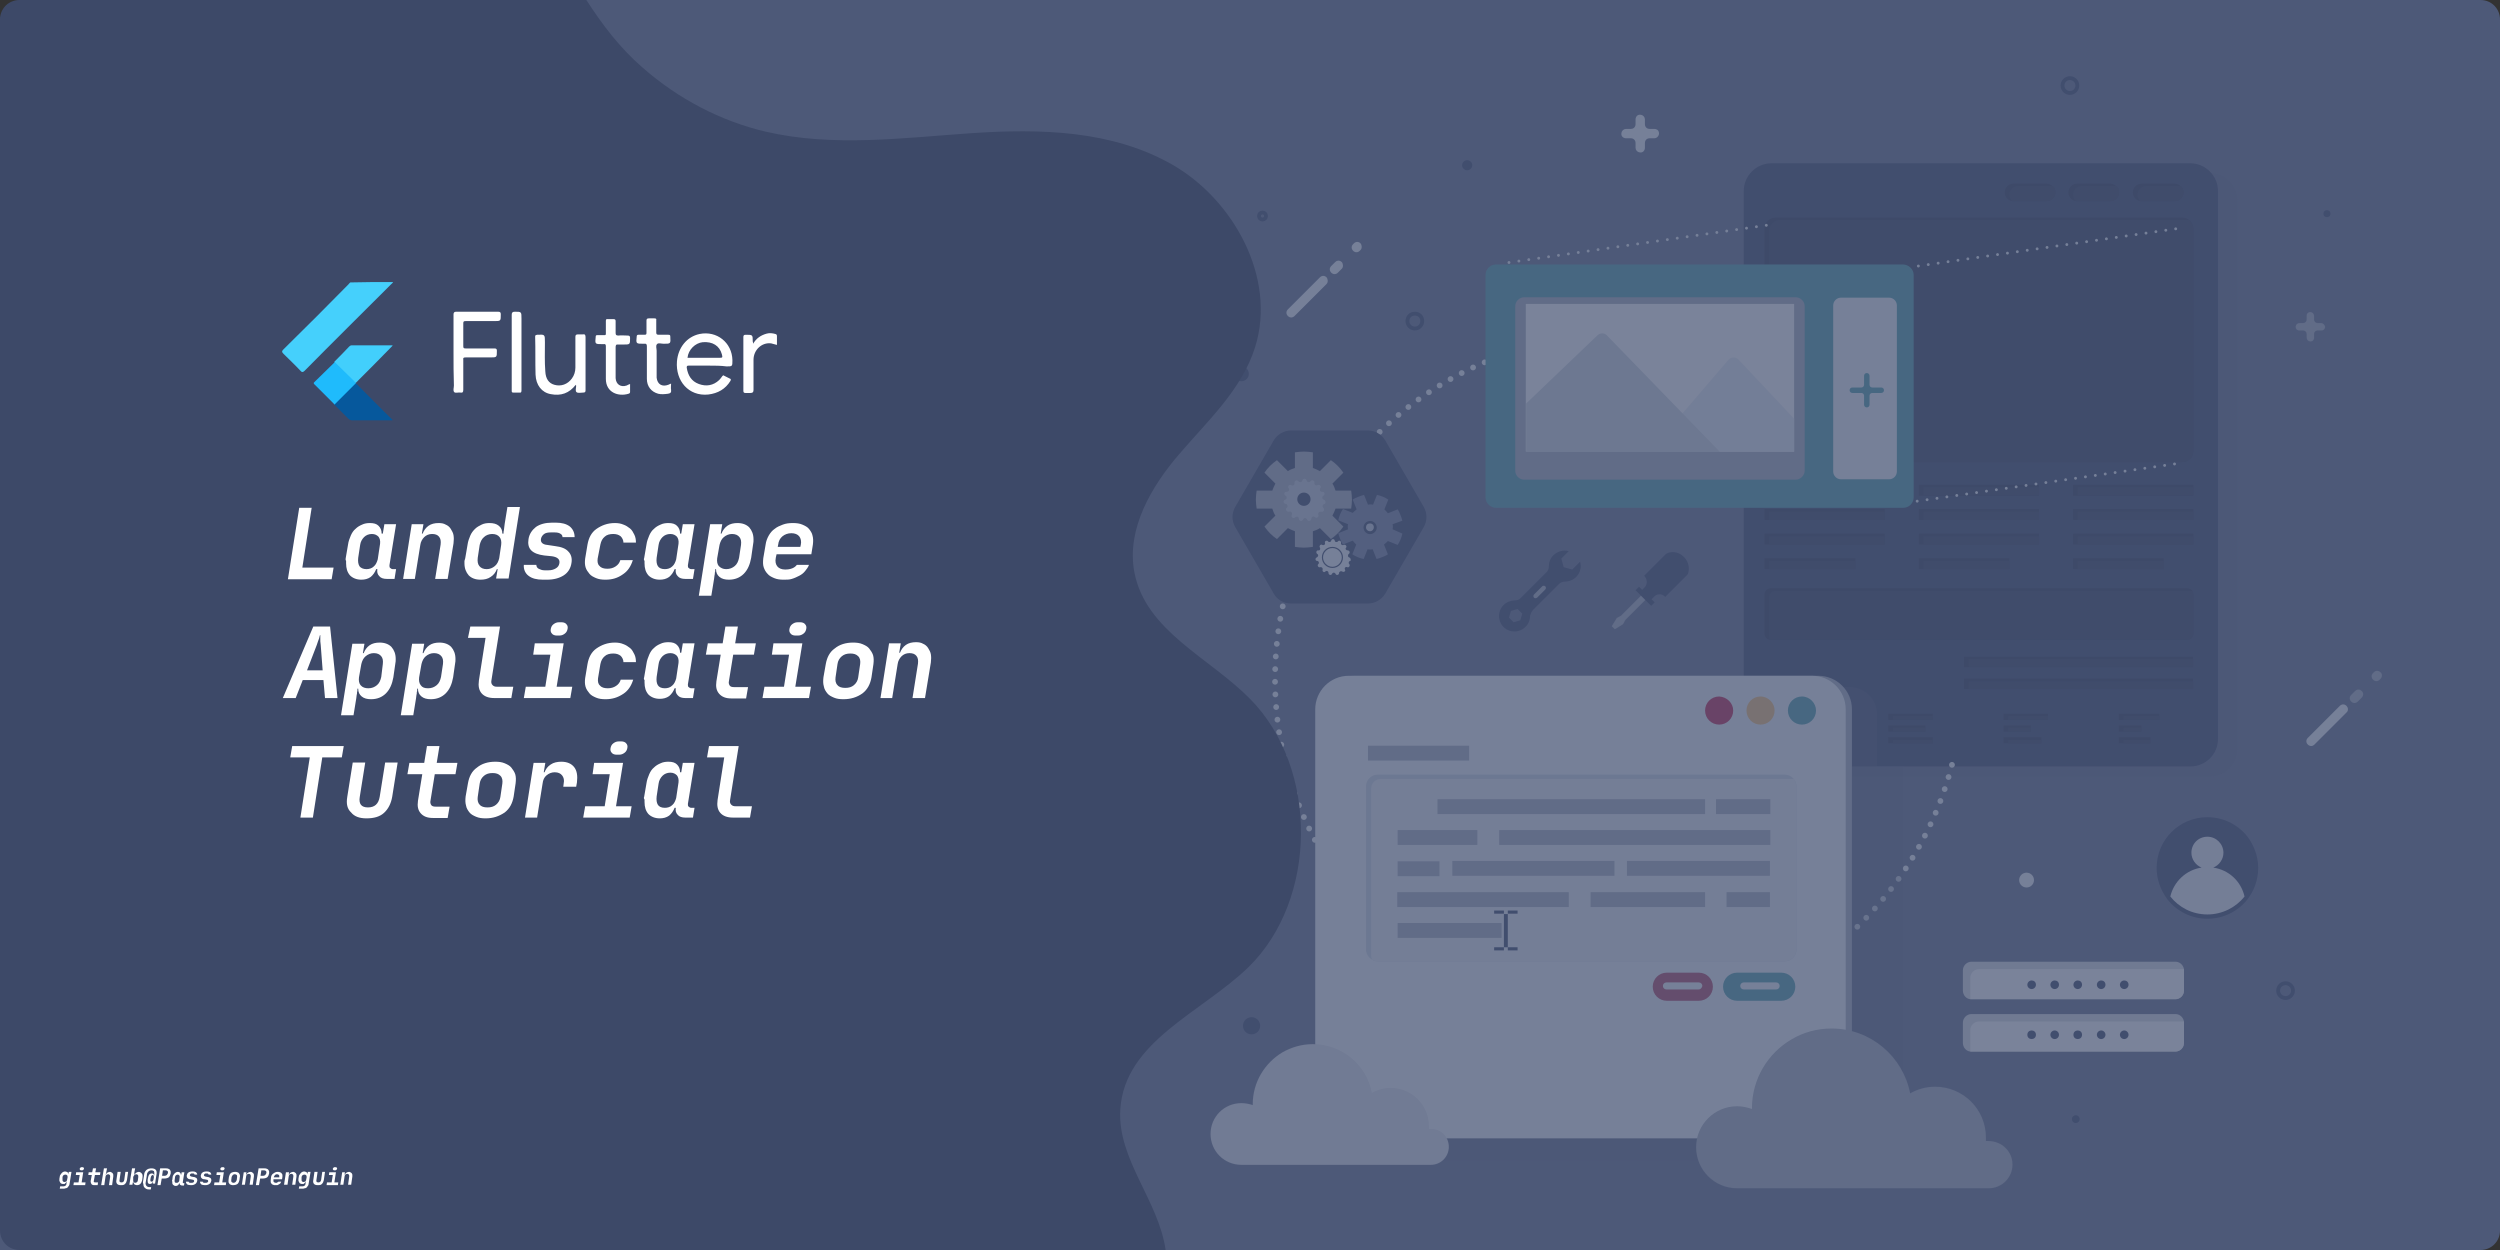 <svg xmlns="http://www.w3.org/2000/svg" id="Layer_1" x="0" y="0" version="1.1" viewBox="0 0 640 320" xml:space="preserve"><rect x="0" y="0" width="640" height="320" fill="#333333" stroke="none"/><defs/><style>.st3{fill:#1d2b51}.st5{fill:#101c3b}.st6{fill:#162345}.st7,.st8{fill:none;stroke:#f0f5f8;stroke-width:.739;stroke-linecap:round;stroke-miterlimit:10;stroke-dasharray:0,2.56}.st8{stroke-width:1.477;stroke-dasharray:0,3.241}.st10{fill:#9aa2b2}.st11{fill:#bdc4d4}.st12{fill:#f0f5f8}.st13{fill:#e6eaf0}.st15{fill:#34909d}.st21{fill:#d7dbe0}.st22{fill:#fff}.st25{fill:none;stroke:#1d2b51;stroke-width:.985;stroke-miterlimit:10}.st26{fill:#3d4968}</style><path fill="#4d5978" d="M640 5v310c0 2.8-2.2 5-5 5H0V5.7C0 2.6 2.9 0 6.4 0H635c2.8 0 5 2.2 5 5z"/><g opacity=".25"><g id="web_homepage_1_"><path fill="#3d4968" d="M572.8 51.4v140.3c0 3.9-3.2 7.1-7.1 7.1H460.2c-3.9 0-7.1-3.2-7.1-7.1V51.4c0-3.9 3.2-7.1 7.1-7.1h105.6c3.9.1 7 3.2 7 7.1z" opacity=".28"/><path d="M567.8 48.9v140.3c0 3.9-3.2 7-7 7H455.1c-3.9 0-7.1-3.2-7.1-7v-10.4h-1.6V48.9c0-3.9 3.2-7.1 7.1-7.1h107.2c3.9 0 7.1 3.2 7.1 7.1z" class="st3"/><path fill="#3d4968" d="M480.5 182.9v13.3h-25.4c-3.9 0-7.1-3.2-7.1-7v-10.4h-1.6v-2.9h27c4 0 7.1 3.1 7.1 7z" opacity=".33"/><path d="M559 49.2c0 1.3-1 2.3-2.3 2.3h-8.8c-.5-.1-.9-.3-1.2-.6-.4-.4-.7-1-.7-1.6 0-1.3 1-2.3 2.3-2.3h8.4c.6 0 1.2.3 1.6.7.4.3.7.9.7 1.5zM542.5 49.2c0 1.3-1 2.3-2.3 2.3h-8.8c-.5-.1-.9-.3-1.2-.6-.4-.4-.7-1-.7-1.6 0-1.3 1-2.3 2.3-2.3h8.4c.6 0 1.2.3 1.6.7.5.3.7.9.7 1.5zM526.2 49.2c0 1.3-1 2.3-2.3 2.3h-8.8c-.5-.1-.9-.3-1.2-.6-.4-.4-.7-1-.7-1.6 0-1.3 1-2.3 2.3-2.3h8.4c.6 0 1.2.3 1.6.7.5.3.7.9.7 1.5zM561.5 58.5v57c0 1.6-1.3 2.8-2.8 2.8H454.5c-.2 0-.5 0-.7-.1-1.2-.3-2.1-1.4-2.1-2.7v-57c0-1.5 1.3-2.8 2.8-2.8h104.2c.7 0 1.4.3 1.9.7.5.6.9 1.3.9 2.1zM451.7 124.1h30.8v2.8h-30.8zM451.7 130.3h30.8v2.8h-30.8zM451.7 136.6h30.8v2.8h-30.8zM451.7 142.9H475v2.8h-23.3zM491.2 124.1H522v2.8h-30.8zM491.2 130.3H522v2.8h-30.8zM491.2 136.6H522v2.8h-30.8zM491.2 142.9h23.2v2.8h-23.2zM530.7 124.1h30.8v2.8h-30.8zM530.7 130.3h30.8v2.8h-30.8zM530.7 136.6h30.8v2.8h-30.8zM530.7 142.9h23.2v2.8h-23.2zM561.5 152.2v10c0 .9-.7 1.6-1.6 1.6H453.2c-.8 0-1.5-.7-1.5-1.6v-10c0-.9.7-1.6 1.6-1.6H560c.5 0 1 .3 1.3.7.1.2.2.5.2.9zM502.8 168.1h58.6v2.7h-58.6zM502.8 173.7h58.6v2.7h-58.6zM453.9 182.7h13.2v1.6h-13.2zM453.9 185.7h11.4v1.6h-11.4zM453.9 188.7H467v1.6h-13.1zM483.4 182.7h11.4v1.6h-11.4zM483.4 185.7h9.5v1.6h-9.5zM483.4 188.7h11.4v1.6h-11.4zM512.9 182.7h11.4v1.6h-11.4zM512.9 185.7h7v1.6h-7zM512.9 188.7h9.7v1.6h-9.7zM542.4 182.7h10.4v1.6h-10.4zM542.4 185.7h5.8v1.6h-5.8zM542.4 188.7h8.1v1.6h-8.1z" class="st5"/><path d="M559 49.2c0 1.3-1 2.3-2.3 2.3h-8.8c-.4-.4-.7-1-.7-1.6 0-1.3 1-2.3 2.3-2.3h8.8c.4.4.7 1 .7 1.6zM542.5 49.2c0 1.3-1 2.3-2.3 2.3h-8.8c-.4-.4-.7-1-.7-1.6 0-1.3 1-2.3 2.3-2.3h8.8c.5.4.7 1 .7 1.6zM526.2 49.2c0 1.3-1 2.3-2.3 2.3h-8.8c-.4-.4-.7-1-.7-1.6 0-1.3 1-2.3 2.3-2.3h8.8c.5.4.7 1 .7 1.6zM561.5 58.5v57c0 1.6-1.3 2.8-2.8 2.8H454.5c-.2 0-.5 0-.7-.1-.6-.5-.9-1.2-.9-2.1v-57c0-1.5 1.3-2.8 2.8-2.8h104.2c.2 0 .5 0 .7.1.5.6.9 1.3.9 2.1zM452.9 124.7h29.6v2.1h-29.6zM452.9 131h29.6v2.1h-29.6zM452.9 137.3h29.6v2.1h-29.6zM452.9 143.6H475v2.1h-22.1zM492.4 124.7H522v2.1h-29.6zM492.4 131H522v2.1h-29.6zM492.4 137.3H522v2.1h-29.6zM492.4 143.6h22.1v2.1h-22.1zM531.9 124.7h29.6v2.1h-29.6zM531.9 131h29.6v2.1h-29.6zM531.9 137.3h29.6v2.1h-29.6zM531.9 143.6H554v2.1h-22.1zM561.5 152.2v10c0 .9-.7 1.6-1.6 1.6H453.2c-.2-.3-.3-.6-.3-.9v-10c0-.9.7-1.6 1.6-1.6h106.8c.1.2.2.5.2.9zM504 168.7h57.5v2H504zM504 174.4h57.5v2H504z" class="st6"/><g><path d="M455.1 183.3h12v1h-12zM455.1 186.3h10.2v1h-10.2zM455.1 189.4H467v1h-11.9z" class="st6"/></g><g><path d="M484.6 183.3h10.2v1h-10.2zM484.6 186.3h8.3v1h-8.3zM484.6 189.4h10.2v1h-10.2z" class="st6"/></g><g><path d="M514.1 183.3h10.2v1h-10.2zM514.1 186.3h5.8v1h-5.8zM514.1 189.4h8.5v1h-8.5z" class="st6"/></g><g><path d="M543.6 183.3h9.2v1h-9.2zM543.6 186.3h4.6v1h-4.6zM543.6 189.4h6.9v1h-6.9z" class="st6"/></g></g><path d="M386.3 67.2l67.1-9.7M491.1 68.1l67.1-9.7M490.8 128.3l67.1-9.7" class="st7"/><path d="M336.6 215c-6.5-12.3-10.2-26.3-10.2-41.2 0-36.5 22.2-67.8 53.8-81.1M499.7 195.8c-4.6 17.8-14.6 33.4-28.1 45" class="st8"/><path d="M350.2 110.2h-19.7c-1.8 0-3.5 1-4.4 2.5l-9.9 17.1c-.9 1.6-.9 3.5 0 5.1l9.9 17.1c.9 1.6 2.6 2.5 4.4 2.5h19.7c1.8 0 3.5-1 4.4-2.5l9.9-17.1c.9-1.6.9-3.5 0-5.1l-9.9-17.1c-.9-1.5-2.6-2.5-4.4-2.5z" class="st3"/><path id="gear_8_" fill="#637194" d="M359 133.3c-.1-.5-.3-1-.5-1.5s-.4-1-.7-1.4l-2.5 1c-.3-.4-.6-.7-.9-1l1-2.5c-.9-.6-1.9-1-2.9-1.2l-1 2.5c-.4-.1-.9-.1-1.3 0l-1-2.5c-.5.1-1 .3-1.5.5s-1 .4-1.4.7l1 2.5c-.4.3-.7.6-1 .9l-2.5-1c-.6.9-1 1.9-1.2 2.9l2.5 1c-.1.4-.1.9 0 1.3l-2.5 1c.1.5.3 1 .5 1.5s.4 1 .7 1.4l2.5-1c.3.4.6.7.9 1l-1 2.5c.9.6 1.9 1 2.9 1.2l1-2.5c.4.1.9.1 1.3 0l1 2.5c.5-.1 1-.3 1.5-.5s1-.4 1.4-.7l-1-2.5c.4-.3.7-.6 1-.9l2.5 1c.6-.9 1-1.9 1.2-2.9l-2.5-1.1c.1-.4.1-.9 0-1.3l2.5-.9zm-7.6 3.3c-.9.4-1.9-.1-2.2-.9-.4-.9.1-1.9.9-2.2.9-.4 1.9.1 2.2.9.4.8 0 1.8-.9 2.2z"/><path id="gear_4_" d="M345.9 130.2c.1-.7.2-1.5.2-2.3 0-.8-.1-1.5-.2-2.3h-4c-.2-.6-.4-1.2-.8-1.8l2.8-2.8c-.9-1.3-2-2.4-3.2-3.2l-2.8 2.8c-.6-.3-1.2-.6-1.8-.8v-4c-.7-.1-1.5-.2-2.3-.2-.8 0-1.5.1-2.3.2v4c-.6.2-1.2.4-1.8.8l-2.8-2.8c-1.3.9-2.4 2-3.2 3.2l2.8 2.8c-.3.6-.6 1.2-.8 1.8h-4c-.1.7-.2 1.5-.2 2.3 0 .8.1 1.5.2 2.3h4c.2.6.4 1.2.8 1.8l-2.8 2.8c.9 1.3 2 2.4 3.2 3.2l2.8-2.8c.6.3 1.2.6 1.8.8v4c.7.1 1.5.2 2.3.2.8 0 1.5-.1 2.3-.2v-4c.6-.2 1.2-.4 1.8-.8l2.8 2.8c1.3-.9 2.4-2 3.2-3.2l-2.8-2.8c.3-.6.6-1.2.8-1.8h4zm-12.1.2c-1.4 0-2.5-1.1-2.5-2.5s1.1-2.5 2.5-2.5 2.5 1.1 2.5 2.5-1.1 2.5-2.5 2.5z" class="st10"/><path id="gear_10_" d="M338.9 127.9c-.5-.1-.5-.8-.1-1 .5-.3.3-1.1-.3-1-.5.1-.8-.5-.5-.9.4-.5-.2-1.1-.7-.8-.4.2-.9-.1-.8-.6.1-.6-.7-.9-1-.4-.3.4-.9.3-1-.2-.1-.6-1-.6-1.1 0-.1.5-.7.6-1 .2-.4-.5-1.1-.1-1 .4.1.5-.4.9-.8.6-.5-.3-1.1.3-.7.8.3.4 0 .9-.5.9-.6-.1-.9.7-.3 1 .4.2.4.9-.1 1-.6.2-.5 1 .1 1.1.5 0 .7.7.3 1-.5.4 0 1.1.6 1 .5-.2.9.3.7.8-.3.6.4 1.1.9.6.4-.3.9-.1.9.4 0 .6.8.8 1.1.2.2-.5.8-.5 1 0 .2.6 1.1.4 1.1-.2 0-.5.6-.8.9-.4.5.4 1.1-.1.9-.6-.2-.4.2-.9.7-.8.6.2 1-.5.6-1-.4-.3-.2-.9.3-1 .3 0 .4-.9-.2-1.1zm-5.1 1.6c-.9 0-1.7-.7-1.7-1.7 0-.9.7-1.7 1.7-1.7.9 0 1.7.7 1.7 1.7s-.8 1.7-1.7 1.7z" class="st11"/><path d="M351.7 135c0 .5-.4 1-1 1-.5 0-1-.4-1-1s.4-1 1-1 1 .4 1 1z" class="st11"/><path id="gear_9_" d="M345.4 142.7c-.4-.1-.4-.7-.1-.9.4-.3.2-.9-.3-.9-.4 0-.7-.4-.4-.7.3-.4-.2-.9-.6-.7-.4.2-.8-.1-.7-.5.1-.5-.5-.8-.8-.4-.2.3-.8.2-.8-.2-.1-.5-.8-.5-.9 0-.1.4-.6.5-.8.2-.3-.4-1-.1-.8.4.1.4-.3.7-.7.5-.4-.3-.9.3-.6.7.2.3 0 .8-.4.7-.5-.1-.7.6-.3.9.4.2.3.7-.1.9-.5.2-.4.9.1.9.4 0 .6.5.3.8-.4.3 0 1 .5.8.4-.1.7.3.6.6-.2.5.4.9.7.5.3-.3.8-.1.8.4s.7.7.9.2c.2-.4.7-.4.9 0 .2.5.9.3.9-.2 0-.4.5-.6.8-.4.4.3 1-.1.7-.5-.2-.4.2-.8.6-.6.5.2.8-.5.5-.8-.3-.3-.1-.8.3-.8.1 0 .2-.7-.3-.9zm-4.3 2.7c-1.5 0-2.7-1.2-2.7-2.7 0-1.5 1.2-2.7 2.7-2.7 1.5 0 2.7 1.2 2.7 2.7 0 1.5-1.2 2.7-2.7 2.7z" class="st12"/><path d="M343.5 142.7c0 1.3-1.1 2.4-2.4 2.4-1.3 0-2.4-1.1-2.4-2.4 0-1.3 1.1-2.4 2.4-2.4 1.3 0 2.4 1.1 2.4 2.4z" class="st12"/><g id="user_man_account_2_"><path d="M578.1 222.2c0 3.1-1.1 5.9-2.8 8.1-2.4 3-6.1 4.9-10.2 4.9s-7.8-1.9-10.2-4.9c-.1-.1-.1-.2-.2-.3-1.6-2.2-2.6-4.9-2.6-7.8 0-7.2 5.8-13 13-13 4.8 0 9 2.6 11.2 6.4 1.1 2 1.8 4.2 1.8 6.6z" class="st3"/><path d="M574.6 229.5c-2.2 2.8-5.7 4.6-9.5 4.6-3.9 0-7.3-1.8-9.5-4.6.9-3.8 4-6.8 8-7.4-1.5-.6-2.6-2.1-2.6-3.8 0-2.3 1.8-4.1 4.1-4.1s4.1 1.9 4.1 4.1c0 1.7-1.1 3.2-2.6 3.8 4 .6 7.1 3.5 8 7.4z" class="st13"/></g><g id="Artwork_4_1_"><path fill="#3d4968" d="M487.2 196.2V291c0 3.4-2.7 6.1-6.1 6.1H357.7c-3.4 0-6.1-2.7-6.1-6.1V184.8c0-3.4 2.7-6.1 6.1-6.1h96.1v10.4c0 3.9 3.2 7 7.1 7h26.3z" opacity=".32"/><path d="M465.5 291.4H346.9c-4.7 0-8.6-3.8-8.6-8.6V181.6c0-4.7 3.8-8.6 8.6-8.6h118.6c4.7 0 8.6 3.8 8.6 8.6v101.3c-.1 4.7-3.9 8.5-8.6 8.5z" class="st10"/><path d="M463.8 291.4H345.3c-4.7 0-8.6-3.8-8.6-8.6V181.6c0-4.7 3.8-8.6 8.6-8.6h118.6c4.7 0 8.6 3.8 8.6 8.6v101.3c-.1 4.7-3.9 8.5-8.7 8.5z" class="st12"/><path d="M464.9 181.9c0 2-1.6 3.6-3.6 3.6s-3.6-1.6-3.6-3.6 1.6-3.6 3.6-3.6 3.6 1.7 3.6 3.6z" class="st15"/><path fill="#f8b85e" d="M454.3 181.9c0 2-1.6 3.6-3.6 3.6s-3.6-1.6-3.6-3.6 1.6-3.6 3.6-3.6 3.6 1.7 3.6 3.6z"/><path fill="#ba0034" d="M443.7 181.9c0 2-1.6 3.6-3.6 3.6s-3.6-1.6-3.6-3.6 1.6-3.6 3.6-3.6c2 .1 3.6 1.7 3.6 3.6z"/></g><path fill="#c9d2de" d="M459.9 201.3v41.8c0 1.6-1.3 3-3 3H352.7c-.5 0-1-.1-1.4-.4-.9-.5-1.6-1.5-1.6-2.6v-41.8c0-1.6 1.3-3 3-3h104.2c.9 0 1.7.4 2.3 1.1.4.5.7 1.2.7 1.9z"/><path d="M459.9 201.3v41.8c0 1.6-1.3 3-3 3H352.7c-.5 0-1-.1-1.4-.4-.2-.3-.3-.7-.3-1.1v-42.7c0-1.4 1.1-2.5 2.5-2.5h105.7c.4.5.7 1.2.7 1.9z" class="st13"/><path d="M350.2 190.9h25.9v3.8h-25.9z" class="st10"/><path d="M444.7 256.2H456c2 0 3.6-1.6 3.6-3.6S458 249 456 249h-11.3c-2 0-3.6 1.6-3.6 3.6s1.6 3.6 3.6 3.6z" class="st15"/><path fill="#a8274b" d="M426.7 256.2h8.2c2 0 3.6-1.6 3.6-3.6s-1.6-3.6-3.6-3.6h-8.2c-2 0-3.6 1.6-3.6 3.6s1.6 3.6 3.6 3.6z"/><path d="M454.7 253.3h-8.3c-.5 0-.9-.4-.9-.9s.4-.9.9-.9h8.3c.5 0 .9.4.9.9s-.4.9-.9.9zM434.9 253.3h-8.3c-.5 0-.9-.4-.9-.9s.4-.9.9-.9h8.3c.5 0 .9.4.9.9-.1.5-.5.9-.9.9z" class="st12"/><path d="M385 234h1v8.5h-1zM386 233.1h2.5v.8H386zM382.5 233.1h2.5v.8h-2.5zM386 242.5h2.5v.8H386zM382.5 242.5h2.5v.8h-2.5z" class="st3"/><path id="text_4_" d="M368.5 220.5h-10.7v3.8h10.7v-3.8zm38.7 11.7h29.3v-3.8h-29.3v3.8zm29.3-27.6H368v3.8h68.5v-3.8zm-78.7 35.5h26.6v-3.8h-26.6v3.8zm20.4-27.6h-20.4v3.8h20.4v-3.8zm-6.4 11.7h41.5v-3.8h-41.5v3.8zm29.8 4.2h-43.9v3.8h43.9v-3.8zm14.9-4.2h36.6v-3.8h-36.6v3.8zm-32.7-7.9h69.4v-3.8h-69.4v3.8zm55.5-11.7v3.8h13.9v-3.8h-13.9zm2.7 27.6h11.1v-3.8H442v3.8z" class="st10"/><g id="cloud_8_"><path d="M515.2 298.1c0 3.4-2.7 6.1-6.1 6.1h-64.4c-5.8 0-10.5-4.7-10.5-10.5s4.7-10.5 10.5-10.5c1.4 0 2.6.3 3.8.7v-.2c0-7.5 4.1-14.1 10.1-17.6 3-1.8 6.5-2.8 10.3-2.8 10 0 18.3 7.2 20.1 16.6 1.9-1.1 4.1-1.7 6.4-1.7 7.2 0 13 5.8 13 13v.9h.6c3.5 0 6.2 2.7 6.2 6z" class="st10"/></g><g id="cloud_9_"><path fill="#dbdee6" d="M370.9 293.6c0 2.5-2 4.6-4.6 4.6h-48.5c-4.4 0-7.9-3.5-7.9-7.9s3.5-7.9 7.9-7.9c1 0 2 .2 2.9.5v-.2c0-5.7 3.1-10.6 7.6-13.3 2.3-1.3 4.9-2.1 7.8-2.1 7.5 0 13.8 5.4 15.1 12.5 1.4-.8 3.1-1.3 4.8-1.3 5.4 0 9.8 4.4 9.8 9.8v.7h.5c2.6 0 4.6 2 4.6 4.6z"/></g><g id="login_1_"><path d="M559.1 248.4v5.2c0 1.2-1 2.2-2.2 2.2h-52.5c-1.1-.1-1.9-1.1-1.9-2.2v-5.2c0-1.2 1-2.2 2.2-2.2h52.2c1.1 0 2 .8 2.2 1.9v.3z" class="st21"/><path d="M559.1 248.4v5.2c0 1.2-1 2.2-2.2 2.2h-52.5v-5.5c0-1.2 1-2.2 2.2-2.2h52.5v.3z" class="st22"/><path d="M559.1 261.8v5.2c0 1.2-1 2.2-2.2 2.2h-52.5c-1.1-.1-1.9-1.1-1.9-2.2v-5.2c0-1.2 1-2.2 2.2-2.2h52.2c1.1 0 2 .8 2.2 1.9v.3z" class="st21"/><path d="M559.1 261.8v5.2c0 1.2-1 2.2-2.2 2.2h-52.5v-5.5c0-1.2 1-2.2 2.2-2.2h52.5v.3z" class="st22"/><g><path d="M521.2 252.1c0 .6-.5 1.1-1.1 1.1s-1.1-.5-1.1-1.1c0-.6.5-1.1 1.1-1.1s1.1.4 1.1 1.1zM527.1 252.1c0 .6-.5 1.1-1.1 1.1-.6 0-1.1-.5-1.1-1.1 0-.6.5-1.1 1.1-1.1.6 0 1.1.4 1.1 1.1zM533 252.1c0 .6-.5 1.1-1.1 1.1-.6 0-1.1-.5-1.1-1.1 0-.6.5-1.1 1.1-1.1.6 0 1.1.4 1.1 1.1zM539 252.1c0 .6-.5 1.1-1.1 1.1-.6 0-1.1-.5-1.1-1.1 0-.6.5-1.1 1.1-1.1.6 0 1.1.4 1.1 1.1zM544.9 252.1c0 .6-.5 1.1-1.1 1.1-.6 0-1.1-.5-1.1-1.1 0-.6.5-1.1 1.1-1.1.6 0 1.1.4 1.1 1.1z" class="st3"/></g><g><circle cx="520.1" cy="264.9" r="1.1" class="st3"/><path d="M527.1 264.9c0 .6-.5 1.1-1.1 1.1-.6 0-1.1-.5-1.1-1.1 0-.6.5-1.1 1.1-1.1.6 0 1.1.5 1.1 1.1z" class="st3"/><circle cx="531.9" cy="264.9" r="1.1" class="st3"/><path d="M539 264.9c0 .6-.5 1.1-1.1 1.1-.6 0-1.1-.5-1.1-1.1 0-.6.5-1.1 1.1-1.1.6 0 1.1.5 1.1 1.1zM544.9 264.9c0 .6-.5 1.1-1.1 1.1-.6 0-1.1-.5-1.1-1.1 0-.6.5-1.1 1.1-1.1.6 0 1.1.5 1.1 1.1z" class="st3"/></g></g><g><path d="M489.9 70.4v56.9c0 1.5-1.2 2.7-2.7 2.7H383c-1.5 0-2.7-1.2-2.7-2.7V70.4c0-1.5 1.2-2.7 2.7-2.7h104.1c1.5 0 2.8 1.2 2.8 2.7z" class="st15"/><g id="image_photo_1_"><path d="M459.7 122.8h-69.5c-1.2 0-2.3-1-2.3-2.3V78.4c0-1.2 1-2.3 2.3-2.3h69.5c1.2 0 2.3 1 2.3 2.3v42.1c0 1.2-1.1 2.3-2.3 2.3z" class="st10"/><path d="M390.6 77.8h68.7v37.8h-68.7z" class="st22"/><path fill="#e5ebf2" d="M459.3 107.2v8.5h-30.5l-2.7-4.5 16.4-19.1c.6-.7 1.8-.8 2.5-.1l14.3 15.2z"/><path fill="#cad2db" d="M440.3 115.7h-49.6v-12.4L409 85.8c.7-.6 1.7-.6 2.3 0l29 29.9z"/></g><path d="M485.6 78.2v42.5c0 1.1-.9 2-2 2h-12.3c-1.1 0-2-.9-2-2V78.2c0-1.1.9-2 2-2h12.3c1.1 0 2 .9 2 2z" class="st12"/><path d="M478.6 98.5v-2.3c0-.4-.3-.7-.7-.7-.4 0-.7.3-.7.7v2.3c0 .4-.3.7-.7.7h-2.3c-.4 0-.7.3-.7.7 0 .4.3.7.7.7h2.3c.4 0 .7.3.7.7v2.3c0 .4.3.7.7.7.4 0 .7-.3.7-.7v-2.3c0-.4.3-.7.7-.7h2.3c.4 0 .7-.3.7-.7 0-.4-.3-.7-.7-.7h-2.3c-.4 0-.7-.3-.7-.7z" class="st15"/></g><g id="setting_3_"><path d="M392.5 156.1l6.6-6.6c.4-.4.9-.6 1.5-.6 1 0 2.1-.4 2.9-1.2 1.1-1.1 1.4-2.6 1-3.9l-2 2-2.2-.6-.6-2.2 1.9-1.9c-1.3-.4-2.8 0-3.9 1-.8.8-1.2 1.8-1.2 2.9 0 .6-.2 1.1-.6 1.5l-6.6 6.6c-.4.4-.9.6-1.5.6-1 0-2.1.4-2.9 1.2-1.6 1.6-1.5 4.3.2 5.8 1.5 1.3 3.8 1.3 5.3-.1.9-.8 1.3-1.9 1.3-3 .2-.6.4-1.1.8-1.5zm-5 3.2l-1.2-1.2.5-1.7 1.7-.5 1.2 1.2-.5 1.7-1.7.5z" class="st3"/><path d="M392.7 153c-.2-.2-.2-.6 0-.8l2.1-2.1c.2-.2.6-.2.8 0 .2.2.2.6 0 .8l-2.1 2.1c-.3.2-.6.2-.8 0z" class="st10"/></g><g><path d="M416.1 158.7l5.4-5.4-1.1-1.1-5.4 5.4-1.1.6-1.3 2.1.8.8 2.1-1.3z" class="st10"/><path d="M426.3 152.8l5.6-5.6c.2-.2.3-.4.3-.6.2-.7.4-2.5-1.1-4-1.6-1.6-3.3-1.3-4-1.1l-.6.3-5.6 5.6c.9.9.9 2.3 0 3.1l-.5.5-.8-.8-.9.9 4 4 .9-.9-.8-.8.5-.5c.8-1 2.2-1 3-.1z" class="st3"/></g><g id="_x30__14_"><path d="M600.7 182.4l-8.2 8.2c-.5.5-1.2.5-1.7 0s-.5-1.2 0-1.7l8.2-8.2c.5-.5 1.2-.5 1.7 0s.5 1.3 0 1.7z" class="st12"/><path d="M604.6 178.6l-1 1c-.5.5-1.2.5-1.7 0s-.5-1.2 0-1.7l1-1c.5-.5 1.2-.5 1.7 0 .5.4.5 1.2 0 1.7zM609.4 173.8l-.2.2c-.5.5-1.2.5-1.7 0s-.5-1.2 0-1.7l.2-.2c.5-.5 1.2-.5 1.7 0 .5.4.5 1.2 0 1.7z" class="st10"/></g><g id="_x30__15_"><path d="M339.6 72.7l-8.2 8.2c-.5.5-1.2.5-1.7 0s-.5-1.2 0-1.7l8.2-8.2c.5-.5 1.2-.5 1.7 0 .4.5.4 1.3 0 1.7zM343.5 68.8l-1 1c-.5.5-1.2.5-1.7 0s-.5-1.2 0-1.7l1-1c.5-.5 1.2-.5 1.7 0 .4.5.4 1.3 0 1.7zM348.3 64l-.2.2c-.5.5-1.2.5-1.7 0s-.5-1.2 0-1.7l.2-.2c.5-.5 1.2-.5 1.7 0 .4.5.4 1.3 0 1.7z" class="st12"/></g><g id="_x30__16_"><path d="M594.2 82.7h-.9c-.5 0-.9-.4-.9-.9v-.9c0-.5-.3-.9-.8-1-.6-.1-1.1.3-1.1.9v1c0 .5-.4.9-.9.9h-.9c-.5 0-.9.3-1 .8-.1.6.3 1.1.9 1.1h1c.5 0 .9.4.9.9v.9c0 .5.3.9.8 1 .6.1 1.1-.3 1.1-.9v-1c0-.5.4-.9.9-.9h1c.6 0 1-.5.9-1.1-.2-.5-.6-.8-1-.8z" class="st10"/></g><g id="_x30__17_"><path d="M423.5 33h-1.2c-.7 0-1.2-.5-1.2-1.2v-1.2c0-.6-.4-1.1-1-1.2-.8-.2-1.4.4-1.4 1.2v1.2c0 .7-.5 1.2-1.2 1.2h-1.2c-.6 0-1.1.4-1.2 1-.2.8.4 1.4 1.2 1.4h1.2c.7 0 1.2.5 1.2 1.2v1.2c0 .6.4 1.1 1 1.2.8.2 1.4-.4 1.4-1.2v-1.2c0-.7.5-1.2 1.2-1.2h1.2c.7 0 1.3-.7 1.2-1.4-.1-.7-.6-1-1.2-1z" class="st12"/></g><g id="_x30__18_"><path d="M320.2 236H319c-.7 0-1.2-.5-1.2-1.2v-1.2c0-.6-.4-1.1-1-1.2-.8-.2-1.4.4-1.4 1.2v1.2c0 .7-.5 1.2-1.2 1.2H313c-.6 0-1.1.4-1.2 1-.2.8.4 1.4 1.2 1.4h1.2c.7 0 1.2.5 1.2 1.2v1.2c0 .6.4 1.1 1 1.2.8.2 1.4-.4 1.4-1.2v-1.2c0-.7.5-1.2 1.2-1.2h1.2c.7 0 1.3-.7 1.2-1.4-.1-.6-.6-1-1.2-1z" class="st12"/></g><circle cx="585.1" cy="253.6" r="1.9" class="st25"/><circle cx="518.8" cy="225.3" r="1.9" class="st12"/><path d="M532.4 286.5c0 .6-.5 1-1 1-.6 0-1-.5-1-1 0-.6.5-1 1-1 .6 0 1 .5 1 1zM376.9 42.3c0 .7-.6 1.3-1.3 1.3-.7 0-1.3-.6-1.3-1.3 0-.7.6-1.3 1.3-1.3.7 0 1.3.6 1.3 1.3z" class="st3"/><path d="M364.1 82.2c0 1-.8 1.9-1.9 1.9-1 0-1.9-.8-1.9-1.9s.8-1.9 1.9-1.9c1.1 0 1.9.8 1.9 1.9zM324.1 55.3c0 .5-.4.9-.9.9s-.9-.4-.9-.9.4-.9.9-.9.9.4.9.9z" class="st25"/><circle cx="317.8" cy="95.7" r="1.9" class="st3"/><circle cx="320.4" cy="262.6" r="2.2" class="st3"/><circle cx="313.1" cy="209.5" r="1.9" class="st25"/><circle cx="529.9" cy="21.9" r="1.9" class="st25"/><circle cx="595.7" cy="54.7" r=".9" class="st3"/></g><path d="M319.6 247.6c-12.1 11.7-31.7 19-32.8 36.4-.8 12.8 9.8 23.3 11.6 36H5c-2.8 0-5-2.2-5-5V5c0-2.8 2.2-5 5-5h145.1c4.1 6.3 8.5 12.2 14.4 17.3 9.1 8 20 13.7 31.5 16.4 17.2 4 35.1 1.6 52.6.4 17.6-1.2 36.1-.8 51.6 8.1s26.7 28.9 21.1 46.7c-3.4 10.8-12 18.7-19.2 27.1-7.3 8.4-13.8 19.4-11.7 30.5 2.9 15.1 19.2 21.8 29.7 32.5 17.5 17.8 17.2 51.3-.5 68.6z" class="st26"/><g id="_x34_tuEDY.tif"><path fill="#45d0fc" d="M100.6 72.2c-.1.3-.3.4-.5.6-7.4 7.4-14.8 14.7-22.1 22.1-.4.4-.7.5-1.1 0-1.4-1.5-2.9-2.9-4.3-4.3-.5-.5-.5-.7 0-1.2 5.6-5.5 11.1-11 16.6-16.6.2-.2.3-.4.5-.5 3.6-.1 7.2-.1 10.9-.1z"/><path d="M181.6 93.6h-5.3c-.4 0-.5.1-.5.5.3 2 1.2 3.5 3.1 4.2 1.9.7 3.7.4 5.2-1 .3-.3.6-.7.8-1 .2-.2.3-.3.5-.1.5.2.9.5 1.4.7.4.1.3.3.2.6-1.3 2.1-3.2 3.2-5.7 3.5-5 .5-8.4-3.5-8-8.5.3-3.5 2.5-6.3 5.8-7 4.4-.9 8.3 2.2 8.4 6.7 0 1.6 0 1.6-1.5 1.6-1.5-.2-3-.2-4.4-.2zM116.1 90.2v-9.7c0-.5.2-.7.7-.7h10.7c.6 0 .7.2.7.7 0 1.7 0 1.7-1.7 1.7h-7.3c-.5 0-.6.1-.6.6v5.8c0 .5.1.6.6.6h7.4c.5 0 .6.2.6.6 0 1.7 0 1.7-1.7 1.7h-6.3c-.5 0-.7.1-.6.6v7.7c0 .6-.2.8-.7.7-.6-.1-1.3.2-1.6-.1-.4-.4-.1-1.1-.1-1.7-.1-2.8-.1-5.6-.1-8.5zM147.4 98.5c-1.7 2.2-3.8 2.9-6.4 2.4-2.3-.4-3.8-2.3-3.9-5-.1-3.2 0-6.4-.1-9.7 0-.4.1-.4.5-.5 2-.1 2-.1 2 1.9 0 2.5-.1 5 .1 7.5.1 1.9.9 3 2.3 3.4 1.7.5 3.4-.1 4.5-1.6.6-.8.9-1.8.9-2.8v-7.8c0-.5.1-.7.7-.7h1.2c.5-.1.7.1.7.7v13.6c0 .4-.1.6-.6.6-.6 0-1.3.2-1.7-.1-.4-.3-.1-1.1-.1-1.7-.1 0-.1-.1-.1-.2z" class="st22"/><path fill="#42cffc" d="M85.6 92.6c1.3-1.3 2.6-2.6 3.8-3.9.2-.2.4-.3.7-.3h10.2c.1 0 .2 0 .2.1-3.1 3.2-6.2 6.3-9.4 9.5-.2.1-.4-.1-.5-.2L85.8 93c-.1-.1-.2-.2-.2-.4z"/><path fill="#06589c" d="M91.1 98.1c3.1 3.1 6.2 6.3 9.4 9.4-.1.2-.3.1-.5.1h-9.8c-.4 0-.7-.1-1-.4l-3.6-3.6c-.1-.3.2-.5.3-.7l4.5-4.5c.3-.2.4-.4.7-.3z"/><path d="M161.3 98.3v2c0 .3-.1.4-.4.5-2.6.8-5.8-.3-5.8-3.8v-8.3c0-.5-.1-.7-.6-.6h-.3c-1.9 0-1.9 0-1.7-1.9 0-.3.1-.4.4-.4h1.3c1 0 .9.1.9-.9v-2.7c0-.4.1-.6.5-.5h1.5c.4 0 .5.2.5.5v3c0 .5.1.7.7.7.8-.1 1.5 0 2.3 0 .5 0 .7.1.7.6 0 1.7 0 1.7-1.7 1.7h-1.3c-.6-.1-.7.2-.7.7v7.9c.1 1.6 1.3 2.4 2.8 1.9.4-.2.6-.3.9-.4zM171.8 98.2c0 .6-.1 1.1 0 1.6.1.7-.2.9-.8 1-.8.1-1.7.2-2.5 0-1.8-.5-2.9-1.9-2.9-3.8v-8.3c0-.5-.1-.8-.7-.7h-.2c-1.9 0-1.9 0-1.7-1.9 0-.3.2-.4.4-.4h1.6c.4 0 .5-.1.5-.5v-3.1c0-.4.1-.6.6-.6h1.4c.4 0 .6.1.5.5v3.1c0 .4.1.6.6.6h2.5c.4 0 .5.1.5.5.1 1.8.1 1.8-1.7 1.8-.6 0-1.4-.3-1.7.1-.4.4-.1 1.1-.1 1.7v6.9c.2 1.7 1.4 2.4 3 1.8.2-.1.4-.2.7-.3z" class="st22"/><path fill="#1fbbfc" d="M91.1 98.1l-5.3 5.3c-.1.1-.1.2-.1.2l-5.2-5.2c-.2-.2-.3-.4 0-.6 1.7-1.7 3.5-3.4 5.2-5.1 1.6 1.6 3.3 3.2 4.9 4.8.1.1.3.3.5.6 0-.1 0-.1 0 0z"/><path d="M192.8 88c.8-1.4 2-2.2 3.5-2.6.7-.2 1.5-.1 2.2.1.3.1.4.2.4.6v2.2c-.5-.1-1-.3-1.5-.4-2.4-.3-4.5 1.7-4.5 4.2v7.7c0 .6-.2.8-.8.8h-1.3c-.4 0-.5-.2-.5-.6V86.3c0-.4.1-.6.6-.6 1.8 0 1.8 0 1.8 1.7.1.3.1.4.1.6zM133.5 90.2v9.7c0 .5-.1.7-.6.6h-1.5c-.3 0-.4-.1-.4-.4v-.3-19.2c0-.6.2-.8.8-.8 1.7 0 1.7 0 1.7 1.8v8.6z" class="st22"/><path d="M176 91.6c.2-2.1 2-3.8 3.9-4 2.5-.2 4.3.9 4.9 3.1.2.8.2.9-.6.9H176z" class="st26"/></g><path d="M79.8 129.9l-2.4 15.4h8l-.5 3H73.7l2.9-18.3h3.2zM88.5 142.9l.6-3.5c.1-.8.4-1.6.7-2.3s.7-1.3 1.2-1.7c.5-.5 1-.8 1.7-1.1.6-.3 1.3-.4 2-.4 1 0 1.7.2 2.2.7.5.5.8 1.1.8 2h.3l.4-2.4h3l-1.7 10.5c0 .3 0 .6.2.7.2.2.4.3.7.3h.8l-.4 2.5h-2c-.8 0-1.5-.2-1.9-.7-.5-.5-.6-1.1-.5-1.8h-.3c-.3.8-.8 1.5-1.4 2-.7.5-1.5.7-2.4.7-1.2 0-2.2-.4-2.9-1.1-.7-.8-1-1.8-1-3.1v-.6c-.2-.3-.1-.5-.1-.7zm5.3 2.8c.7 0 1.4-.2 1.9-.7.5-.4.8-1.1 1-1.8l.6-4c.1-.8-.1-1.4-.4-1.8-.4-.4-.9-.7-1.7-.7-.8 0-1.5.3-2 .8s-.9 1.2-1 2l-.5 3.3c-.1.9 0 1.6.3 2.1s1 .8 1.8.8zM103.2 148.2l2.2-14h3l-.4 2.4h.2c.3-.8.8-1.5 1.5-2s1.6-.7 2.6-.7c.7 0 1.3.1 1.8.4.5.2 1 .6 1.3 1.1.3.5.6 1 .7 1.6.1.6.1 1.3 0 2.1l-1.5 9.1h-3.2l1.4-8.8c.1-.9 0-1.5-.4-2s-1-.7-1.8-.7-1.5.3-2 .8-.9 1.2-1 2l-1.4 8.7h-3zM119.1 142.9l.6-3.5c.1-.8.4-1.6.7-2.3.3-.7.7-1.2 1.2-1.7s1.1-.8 1.7-1.1c.6-.3 1.3-.4 2-.4 1 0 1.8.2 2.4.7.6.5.9 1.1.9 2h.3c0-.3 0-.6.1-.9 0-.3.1-.5.1-.8 0-.3.1-.5.1-.8l.7-4.3h3.2l-2.9 18.3H127l.4-2.4h-.2c-.3.8-.8 1.5-1.6 2-.7.5-1.6.7-2.6.7-1.3 0-2.3-.4-3-1.1-.7-.8-1.1-1.8-1.1-3.1v-.6c.1-.2.1-.5.2-.7zm5.5 2.8c.8 0 1.5-.3 2.1-.8.6-.5.9-1.2 1.1-2l.5-3.4c.1-.8 0-1.5-.4-2s-1-.8-1.9-.8c-.8 0-1.6.3-2.1.8-.6.5-.9 1.2-1.1 2l-.5 3.3c-.1.9 0 1.6.4 2.1s1 .8 1.9.8zM134.1 144.6h3.2c0 .4.2.8.6 1 .4.2.9.4 1.5.4h1c.8 0 1.4-.2 1.9-.5s.8-.7.9-1.3c.2-1-.5-1.6-1.9-1.8l-2-.2c-1.5-.2-2.6-.6-3.3-1.3-.7-.7-.9-1.7-.7-2.9.2-1.3.9-2.3 1.9-3.1 1-.7 2.4-1.1 4.1-1.1h1c1.5 0 2.7.3 3.6 1 .8.7 1.2 1.6 1.2 2.7H144c0-.4-.2-.7-.6-.9-.3-.2-.8-.3-1.4-.3h-1c-.7 0-1.3.1-1.7.4-.4.3-.7.7-.8 1.2-.2.9.4 1.5 1.6 1.6l2 .3c1.6.2 2.7.6 3.4 1.4.7.7 1 1.7.8 2.9-.2 1.4-.9 2.5-2 3.2-1.1.7-2.5 1.1-4.3 1.1h-1c-1.6 0-2.8-.3-3.7-1-.8-.6-1.3-1.6-1.2-2.8zM155 148.4c-.9 0-1.7-.1-2.4-.4-.7-.3-1.3-.6-1.7-1.1s-.8-1-1-1.7-.2-1.4-.1-2.2l.6-3.6c.3-1.7 1-3.1 2.3-4s2.8-1.5 4.7-1.5c.8 0 1.5.1 2.2.4.6.2 1.2.6 1.7 1s.8 1 1.1 1.6c.3.6.4 1.3.4 2h-3.2c0-.6-.3-1.2-.7-1.6-.5-.4-1.1-.6-1.9-.6-.9 0-1.7.2-2.2.7-.6.5-.9 1.1-1.1 2l-.7 3.6c-.1.8 0 1.5.5 1.9.4.5 1.1.7 2 .7.8 0 1.5-.2 2.1-.6.6-.4 1-.9 1.2-1.6h3.2c-.5 1.6-1.3 2.8-2.5 3.6-1.4 1-2.8 1.4-4.5 1.4zM164.9 142.9l.6-3.5c.1-.8.4-1.6.7-2.3s.7-1.3 1.2-1.7c.5-.5 1-.8 1.7-1.1.6-.3 1.3-.4 2-.4 1 0 1.7.2 2.2.7.5.5.8 1.1.8 2h.3l.4-2.4h3l-1.7 10.5c0 .3 0 .6.2.7.2.2.4.3.7.3h.8l-.4 2.5h-2c-.8 0-1.5-.2-1.9-.7-.5-.5-.6-1.1-.5-1.8h-.3c-.3.8-.8 1.5-1.4 2-.7.5-1.5.7-2.4.7-1.2 0-2.2-.4-2.9-1.1-.7-.8-1-1.8-1-3.1v-.6c-.2-.3-.2-.5-.1-.7zm5.3 2.8c.7 0 1.4-.2 1.9-.7.5-.4.8-1.1 1-1.8l.6-4c.1-.8-.1-1.4-.4-1.8-.4-.4-.9-.7-1.7-.7-.8 0-1.5.3-2 .8s-.9 1.2-1 2l-.5 3.3c-.1.9 0 1.6.3 2.1s.9.8 1.8.8zM178.9 152.5l2.9-18.3h3.1l-.4 2.4h.2c.3-.8.8-1.5 1.5-2s1.6-.7 2.6-.7c1.3 0 2.3.4 3 1.1.7.8 1.1 1.8 1.1 3.1 0 .4 0 .8-.1 1.2l-.5 3.5c-.3 1.7-.9 3.1-1.9 4.1-1 1-2.3 1.5-3.8 1.5-1 0-1.8-.2-2.4-.7-.6-.5-.9-1.1-.9-2h-.2v.3c0 .2 0 .4-.1.6 0 .2 0 .5-.1.8 0 .3-.1.5-.1.8l-.7 4.3h-3.2zm7-6.8c.9 0 1.6-.3 2.2-.8.6-.5.9-1.2 1.1-2.1l.5-3.3c.1-.9 0-1.5-.4-2s-1-.8-1.9-.8c-.8 0-1.5.3-2.1.8-.6.5-.9 1.2-1.1 2l-.6 3.4c-.1.8 0 1.5.4 2 .5.5 1.1.8 1.9.8zM200.6 148.4c-.9 0-1.7-.1-2.4-.4-.7-.3-1.3-.6-1.7-1.1-.5-.5-.8-1.1-1-1.7s-.2-1.4-.1-2.3l.6-3.5c.1-.8.4-1.6.8-2.3.4-.7.9-1.3 1.5-1.7.6-.5 1.3-.8 2.1-1.1.8-.3 1.6-.4 2.6-.4.9 0 1.7.1 2.4.4.7.3 1.3.6 1.7 1.1.4.5.8 1.1.9 1.7.2.7.2 1.4.1 2.3l-.4 2.5h-8.9l-.2.9c-.2 1 0 1.7.4 2.2.4.5 1.1.8 2 .8.7 0 1.3-.1 1.8-.3.5-.2.9-.5 1.2-.9h3.1c-.2.6-.6 1.1-1 1.6s-.9.9-1.5 1.2c-.6.3-1.2.6-1.9.8-.6.2-1.3.2-2.1.2zm4.3-8.5l.1-.4c.2-.9 0-1.7-.4-2.2-.4-.5-1.1-.8-2-.8-.9 0-1.7.3-2.3.8-.6.5-1 1.2-1.1 2.2l-.1.5h5.8zM72.4 178.7l7.8-18.3h4.3l1.9 18.3h-3.2l-.4-4.6h-5.3l-1.8 4.6h-3.3zm6.2-7.1h4l-.5-6.5c0-.3-.1-.6-.1-.9v-.8-.8h-.1c-.1.2-.1.5-.2.8-.1.2-.2.5-.3.8l-.3.9-2.5 6.5zM87.3 183.1l2.9-18.3h3.1l-.4 2.4h.2c.3-.8.8-1.5 1.5-2s1.6-.7 2.6-.7c1.3 0 2.3.4 3 1.1.7.8 1.1 1.8 1.1 3.1 0 .4 0 .8-.1 1.2l-.5 3.5c-.3 1.7-.9 3.1-1.9 4.1-1 1-2.3 1.5-3.8 1.5-1 0-1.8-.2-2.4-.7-.6-.5-.9-1.1-.9-2h-.2v.3c0 .2 0 .4-.1.6 0 .2 0 .5-.1.8 0 .3-.1.5-.1.8l-.7 4.3h-3.2zm7-6.9c.9 0 1.6-.3 2.2-.8.6-.5.9-1.2 1.1-2.1l.4-3.3c.1-.9 0-1.5-.4-2s-1-.8-1.9-.8c-.8 0-1.5.3-2.1.8-.6.5-.9 1.2-1.1 2l-.6 3.4c-.1.8 0 1.5.4 2 .5.6 1.2.8 2 .8zM102.6 183.1l2.9-18.3h3.1l-.4 2.4h.2c.3-.8.8-1.5 1.5-2s1.6-.7 2.6-.7c1.3 0 2.3.4 3 1.1.7.8 1.1 1.8 1.1 3.1 0 .4 0 .8-.1 1.2l-.5 3.5c-.3 1.7-.9 3.1-1.9 4.1-1 1-2.3 1.5-3.8 1.5-1 0-1.8-.2-2.4-.7-.6-.5-.9-1.1-.9-2h-.2v.3c0 .2 0 .4-.1.6 0 .2 0 .5-.1.8 0 .3-.1.5-.1.8l-.7 4.3h-3.2zm7-6.9c.9 0 1.6-.3 2.2-.8.6-.5.9-1.2 1.1-2.1l.5-3.3c.1-.9 0-1.5-.4-2s-1-.8-1.9-.8c-.8 0-1.5.3-2.1.8-.6.5-.9 1.2-1.1 2l-.6 3.4c-.1.8 0 1.5.4 2 .4.6 1 .8 1.9.8zM120.4 160.4h7.6l-2.2 13.8c-.1.5 0 .9.3 1.2s.6.4 1.1.4h4.2l-.5 2.9h-4.4c-1.4 0-2.5-.4-3.2-1.2-.7-.8-.9-1.9-.7-3.3l1.7-10.9h-4.5l.6-2.9zM134.1 178.7l.5-2.9h5l1.3-8.2h-4.4l.4-2.9h7.4l-1.8 11.1h4l-.5 2.9h-11.9zM141 161c.1-.5.3-.9.7-1.2.4-.3.8-.5 1.4-.5h.7c.5 0 1 .2 1.2.5.3.3.4.7.3 1.2-.1.5-.3.9-.7 1.2-.4.3-.8.5-1.4.5h-.7c-.5 0-1-.2-1.2-.5-.3-.3-.4-.7-.3-1.2zM155 179c-.9 0-1.7-.1-2.4-.4-.7-.3-1.3-.6-1.7-1.1s-.8-1-1-1.7-.2-1.4-.1-2.2l.6-3.6c.3-1.7 1-3.1 2.3-4s2.8-1.5 4.7-1.5c.8 0 1.5.1 2.2.4.6.2 1.2.6 1.7 1s.8 1 1.1 1.6c.3.6.4 1.3.4 2h-3.2c0-.6-.3-1.2-.7-1.6-.5-.4-1.1-.6-1.9-.6-.9 0-1.7.2-2.2.7-.6.5-.9 1.1-1.1 2l-.6 3.6c-.1.8 0 1.5.5 1.9.4.5 1.1.7 2 .7.8 0 1.5-.2 2.1-.6.6-.4 1-.9 1.2-1.6h3.2c-.5 1.6-1.3 2.8-2.5 3.6-1.5 1-2.9 1.4-4.6 1.4zM164.9 173.4l.6-3.5c.1-.8.4-1.6.7-2.3s.7-1.3 1.2-1.7c.5-.5 1-.8 1.7-1.1.6-.3 1.3-.4 2-.4 1 0 1.7.2 2.2.7.5.5.8 1.1.8 2h.3l.4-2.4h3l-1.7 10.5c0 .3 0 .6.2.7.2.2.4.3.7.3h.8l-.4 2.5h-2c-.8 0-1.5-.2-1.9-.7-.5-.5-.6-1.1-.5-1.8h-.3c-.3.8-.8 1.5-1.4 2-.7.5-1.5.7-2.4.7-1.2 0-2.2-.4-2.9-1.1-.7-.8-1-1.8-1-3.1v-.6c-.2-.2-.2-.4-.1-.7zm5.3 2.8c.7 0 1.4-.2 1.9-.7.5-.4.8-1.1 1-1.8l.6-4c.1-.8-.1-1.4-.4-1.8-.4-.4-.9-.7-1.7-.7-.8 0-1.5.3-2 .8s-.9 1.2-1 2l-.5 3.3c-.1.9 0 1.6.3 2.1s.9.8 1.8.8zM181.2 164.7h3.8l.7-4.3h3.2l-.7 4.3h5.3l-.5 2.9h-5.3l-1.1 6.8c-.1.4 0 .8.2 1.1.2.3.6.4 1.1.4h3.6l-.5 2.9h-3.8c-1.4 0-2.4-.4-3.1-1.2-.7-.8-.9-1.8-.7-3.2l1.1-6.8h-3.8l.5-2.9zM195.2 178.7l.5-2.9h5l1.3-8.2h-4.4l.4-2.9h7.4l-1.8 11.1h4l-.5 2.9h-11.9zm6.9-17.7c.1-.5.3-.9.7-1.2.4-.3.8-.5 1.4-.5h.7c.5 0 1 .2 1.2.5.3.3.4.7.3 1.2-.1.5-.3.9-.7 1.2-.4.3-.8.5-1.4.5h-.7c-.5 0-1-.2-1.2-.5-.3-.3-.4-.7-.3-1.2zM215.9 179c-.9 0-1.7-.1-2.4-.4-.7-.3-1.3-.6-1.7-1.1-.4-.5-.8-1.1-.9-1.8-.2-.7-.2-1.4-.1-2.3l.6-3.4c.3-1.7 1-3.1 2.3-4 1.2-1 2.8-1.5 4.7-1.5.9 0 1.7.1 2.4.4.7.3 1.3.6 1.7 1.1.4.5.8 1.1 1 1.7.2.7.2 1.4.1 2.3l-.5 3.4c-.3 1.7-1 3.1-2.3 4.1-1.4 1-3 1.5-4.9 1.5zm-2-5.6c-.1.8 0 1.5.5 2 .4.5 1.1.7 2 .7.9 0 1.6-.2 2.2-.7.6-.5 1-1.2 1.1-2l.5-3.4c.1-.8 0-1.5-.5-2s-1.1-.7-2-.7-1.6.2-2.2.7c-.6.5-1 1.2-1.1 2l-.5 3.4zM225.4 178.7l2.2-14h3l-.4 2.4h.2c.3-.8.8-1.5 1.5-2s1.6-.7 2.6-.7c.7 0 1.3.1 1.8.4.5.2 1 .6 1.3 1.1.3.5.6 1 .7 1.6.1.6.1 1.3 0 2.1l-1.5 9.1h-3.2l1.4-8.8c.1-.9 0-1.5-.4-2s-1-.7-1.8-.7-1.5.3-2 .8-.9 1.2-1 2l-1.4 8.7h-3zM74.8 191H88l-.5 2.9h-5l-2.4 15.4h-3.2l2.4-15.4h-5l.5-2.9zM88.9 204l1.4-8.8h3.2l-1.4 8.8c-.3 1.8.4 2.7 2.1 2.7 1.7 0 2.7-.9 3-2.7l1.4-8.8h3.2l-1.4 8.8c-.3 1.7-1 3.1-2.1 4.1-1.1 1-2.6 1.4-4.5 1.4-1.8 0-3.1-.5-3.9-1.5-1-.9-1.3-2.2-1-4zM104.8 195.3h3.8l.7-4.3h3.2l-.7 4.3h5.3l-.5 2.9h-5.3l-1.1 6.8c-.1.4 0 .8.2 1.1.2.3.6.4 1.1.4h3.6l-.5 2.9h-3.8c-1.4 0-2.4-.4-3.1-1.2-.7-.8-.9-1.8-.7-3.2l1.1-6.8h-3.8l.5-2.9zM124.3 209.5c-.9 0-1.7-.1-2.4-.4-.7-.3-1.3-.6-1.7-1.1-.4-.5-.8-1.1-.9-1.8-.2-.7-.2-1.4-.1-2.3l.6-3.4c.3-1.7 1-3.1 2.3-4 1.2-1 2.8-1.5 4.7-1.5.9 0 1.7.1 2.4.4.7.3 1.3.6 1.7 1.1.4.5.8 1.1 1 1.7.2.7.2 1.4.1 2.3l-.5 3.4c-.3 1.7-1 3.1-2.3 4.1-1.5 1-3 1.5-4.9 1.5zm-2-5.5c-.1.8 0 1.5.5 2 .4.5 1.1.7 2 .7.9 0 1.6-.2 2.2-.7.6-.5 1-1.2 1.1-2l.5-3.4c.1-.8 0-1.5-.5-2s-1.1-.7-2-.7-1.6.2-2.2.7c-.6.5-1 1.2-1.1 2l-.5 3.4zM134.4 209.3l2.2-14h3l-.4 2.4h.2c.3-.8.8-1.5 1.6-2 .7-.5 1.7-.7 2.7-.7 1.5 0 2.6.5 3.3 1.4.7.9.9 2.2.7 3.9l-.2 1.1h-3.3l.1-.8c.2-.9 0-1.6-.4-2.1s-1-.8-1.9-.8c-.8 0-1.5.3-2.1.8-.6.5-.9 1.2-1 2.1l-1.4 8.7h-3.1zM149.3 209.3l.5-2.9h5l1.3-8.2h-4.4l.4-2.9h7.4l-1.8 11.1h4l-.5 2.9h-11.9zm7-17.8c.1-.5.3-.9.7-1.2.4-.3.8-.5 1.4-.5h.7c.5 0 1 .2 1.2.5.3.3.4.7.3 1.2-.1.5-.3.9-.7 1.2-.4.3-.8.5-1.4.5h-.7c-.5 0-1-.2-1.2-.5-.3-.3-.4-.7-.3-1.2zM164.9 204l.6-3.5c.1-.8.4-1.6.7-2.3s.7-1.3 1.2-1.7c.5-.5 1-.8 1.7-1.1.6-.3 1.3-.4 2-.4 1 0 1.7.2 2.2.7.5.5.8 1.1.8 2h.3l.4-2.4h3l-1.7 10.5c0 .3 0 .6.2.7.2.2.4.3.7.3h.8l-.4 2.5h-2c-.8 0-1.5-.2-1.9-.7-.5-.5-.6-1.1-.5-1.8h-.3c-.3.8-.8 1.5-1.4 2-.7.5-1.5.7-2.4.7-1.2 0-2.2-.4-2.9-1.1-.7-.8-1-1.8-1-3.1v-.6c-.2-.3-.2-.5-.1-.7zm5.3 2.8c.7 0 1.4-.2 1.9-.7.5-.4.8-1.1 1-1.8l.6-4c.1-.8-.1-1.4-.4-1.8-.4-.4-.9-.7-1.7-.7-.8 0-1.5.3-2 .8s-.9 1.2-1 2l-.5 3.3c-.1.9 0 1.6.3 2.1s.9.8 1.8.8zM181.5 191h7.6l-2.2 13.8c-.1.5 0 .9.3 1.2s.6.4 1.1.4h4.2l-.5 2.9h-4.4c-1.4 0-2.5-.4-3.2-1.2-.7-.8-.9-1.9-.7-3.3l1.7-10.9H181l.5-2.9z" class="st22"/><g><path d="M16.2 303.1c-.2 0-.3 0-.5-.1s-.2-.1-.3-.3l-.2-.4v-.5l.1-.6c0-.2.1-.4.2-.5s.2-.3.3-.4c.1-.1.2-.2.4-.3.2-.1.3-.1.5-.1s.4.1.6.2c.1.1.2.3.2.5l.1-.6h.7l-.5 3.1c0 .2-.1.4-.2.5-.1.1-.2.3-.3.4-.1.1-.3.2-.5.2-.2.1-.4.1-.6.1h-.9l.1-.6h.9c.2 0 .4-.1.5-.2.1-.1.2-.2.2-.4l.1-.7c-.1.2-.2.4-.4.5 0 .2-.2.2-.5.2zm-.2-1.2c0 .2 0 .4.1.5.1.1.2.2.4.2s.4-.1.5-.2c.1-.1.2-.3.2-.5l.1-.5c0-.2 0-.4-.1-.5-.1-.1-.2-.2-.5-.2-.2 0-.4.1-.5.2-.1.1-.2.3-.2.5v.5zM18.8 303.4l.1-.7h1.2l.3-1.9h-1l.1-.7h1.8l-.4 2.6h1l-.1.7h-3zm1.6-4.2c0-.1.1-.2.2-.3.1-.1.2-.1.3-.1h.2c.1 0 .2 0 .3.1.1.1.1.2.1.3 0 .1-.1.2-.2.3-.1.1-.2.1-.3.1h-.2c-.1 0-.2 0-.3-.1-.1-.1-.1-.2-.1-.3zM22.7 300.1h.9l.2-1h.8l-.2 1h1.3l-.1.7h-1.3l-.3 1.6c0 .1 0 .2.1.2.1.1.1.1.2.1h.8l-.1.7h-.9c-.3 0-.6-.1-.7-.3s-.2-.4-.2-.7l.3-1.6h-.9l.1-.7zM26.6 299.1h.8l-.2 1c0 .1 0 .2-.1.4 0 .1 0 .1-.1.2h.1c.1-.2.2-.4.4-.5.2-.1.4-.2.6-.2.2 0 .3 0 .4.1s.2.1.3.2.1.2.2.4v.5l-.3 2.2h-.8l.3-2.1c0-.2 0-.4-.1-.5-.1-.1-.2-.2-.4-.2s-.3.1-.5.2c-.1.1-.2.3-.2.5l-.3 2.1h-.8l.7-4.3zM29.8 302.1l.3-2.1h.8l-.3 2.1c-.1.4.1.6.5.6s.6-.2.7-.6l.3-2.1h.7l-.3 2.1c-.1.4-.2.7-.5 1s-.6.3-1.1.3c-.4 0-.7-.1-.9-.3-.2-.2-.3-.6-.2-1zM33.1 303.4l.7-4.3h.8l-.2 1V300.7h.1c.1-.2.2-.4.4-.5s.4-.2.6-.2c.3 0 .5.1.7.3.2.2.3.4.3.7v.3l-.1.8c-.1.4-.2.7-.5 1-.2.2-.5.3-.9.3-.2 0-.4-.1-.6-.2-.1-.1-.2-.3-.2-.5H34l-.1.6h-.8zm1-1.3c0 .2 0 .4.1.5s.2.2.4.2.4-.1.5-.2c.1-.1.2-.3.2-.5l.1-.8c0-.2 0-.4-.1-.5-.1-.1-.2-.2-.4-.2s-.4.1-.5.2c-.1.1-.2.3-.3.5v.8zM36.6 302.6l.3-1.9c0-.3.1-.5.2-.7.1-.2.3-.4.4-.5.2-.1.4-.3.6-.3.2-.1.5-.1.7-.1.4 0 .8.1 1 .3.2.2.3.4.3.8v.2l-.4 2.6h-.6l.1-.6c-.1.2-.2.4-.3.5-.1.1-.3.2-.5.2-.4 0-.6-.2-.6-.7v-.2-.2l.1-.5c.1-.7.4-1.1 1-1.1.3 0 .5.2.6.6v-.2-.4c0-.3 0-.4-.1-.6-.1-.1-.4-.2-.6-.2-.3 0-.6.1-.8.3s-.4.5-.4.9l-.3 1.9c-.1.4 0 .6.2.9.2.2.4.3.8.3h.4l-.1.6h-.4c-.5 0-.8-.1-1.1-.4-.3-.2-.4-.6-.4-1-.1-.2-.1-.3-.1-.5zm2.2-.1c.3 0 .4-.2.5-.5l.1-.6c0-.4-.1-.6-.3-.6-.2 0-.4.2-.5.6l-.1.5v.4c.1.2.2.2.3.2zM41 299.1h1.5c.2 0 .4 0 .6.1s.3.1.4.3c.1.1.2.3.2.4v.5c-.1.4-.2.7-.5 1-.3.2-.7.3-1.1.3h-.7l-.3 1.7h-.8l.7-4.3zm.5 1.9h.7c.2 0 .4-.1.5-.2.1-.1.2-.3.3-.5 0-.2 0-.4-.1-.5s-.3-.2-.5-.2h-.7l-.2 1.4zM44.1 302.1l.1-.8c0-.2.1-.4.2-.5.1-.2.2-.3.3-.4.1-.1.2-.2.4-.3s.3-.1.5-.1.4.1.5.2c.1.1.2.3.2.5h.1l.1-.6h.7l-.4 2.5v.2s.1.1.2.1h.2l-.1.6h-.5c-.2 0-.3-.1-.5-.2-.1-.1-.2-.3-.1-.4h-.1c-.1.2-.2.4-.3.5-.2.1-.3.2-.6.2s-.5-.1-.7-.3-.2-.4-.2-.7v-.1c-.1-.3-.1-.3 0-.4zm1.2.7c.2 0 .3-.1.4-.2.1-.1.2-.2.2-.4l.1-.9c0-.2 0-.3-.1-.4-.1-.1-.2-.2-.4-.2s-.4.1-.5.2c-.1.1-.2.3-.2.5l-.1.8c0 .2 0 .4.1.5s.3.1.5.1zM47.6 302.5h.7c0 .1.1.2.1.2.1.1.2.1.4.1h.2c.2 0 .3 0 .5-.1.1-.1.2-.2.2-.3 0-.2-.1-.4-.4-.4l-.5-.1c-.4 0-.6-.1-.8-.3-.2-.2-.2-.4-.2-.7.1-.3.2-.6.4-.7.2-.2.6-.3 1-.3h.2c.4 0 .6.1.8.2.2.2.3.4.3.6h-.7c0-.1-.1-.2-.1-.2-.1-.1-.2-.1-.3-.1h-.2c-.2 0-.3 0-.4.1s-.2.2-.2.3c0 .2.1.3.4.4l.5.1c.4 0 .6.2.8.3.2.2.2.4.2.7-.1.3-.2.6-.5.8-.3.2-.6.3-1 .3h-.2c-.4 0-.7-.1-.9-.2-.2-.2-.3-.4-.3-.7zM51.2 302.5h.7c0 .1.1.2.1.2.1.1.2.1.4.1h.2c.2 0 .3 0 .5-.1.1-.1.2-.2.2-.3 0-.2-.1-.4-.4-.4l-.5-.1c-.4 0-.6-.1-.8-.3-.2-.2-.2-.4-.2-.7.1-.3.2-.6.4-.7.2-.2.6-.3 1-.3h.2c.4 0 .6.1.8.2.2.2.3.4.3.6h-.7c0-.1-.1-.2-.1-.2-.1-.1-.2-.1-.3-.1h-.2c-.2 0-.3 0-.4.1s-.2.2-.2.3c0 .2.1.3.4.4l.5.1c.4 0 .6.2.8.3.2.2.2.4.2.7-.1.3-.2.6-.5.8-.3.2-.6.3-1 .3h-.2c-.4 0-.7-.1-.9-.2-.2-.2-.3-.4-.3-.7zM54.8 303.4l.1-.7h1.2l.3-1.9h-1l.1-.7h1.8l-.4 2.6h1l-.1.7h-3zm1.6-4.2c0-.1.1-.2.2-.3.1-.1.2-.1.3-.1h.2c.1 0 .2 0 .3.1.1.1.1.2.1.3 0 .1-.1.2-.2.3-.1.1-.2.1-.3.1h-.2c-.1 0-.2 0-.3-.1-.1-.1-.1-.2-.1-.3zM59.7 303.4c-.2 0-.4 0-.6-.1-.2-.1-.3-.1-.4-.3-.1-.1-.2-.3-.2-.4v-.5l.1-.8c.1-.4.2-.7.5-1 .3-.2.7-.3 1.1-.3.2 0 .4 0 .6.1s.3.1.4.3c.1.1.2.3.2.4 0 .2.1.3 0 .5l-.1.8c-.1.4-.2.7-.5 1-.3.2-.7.3-1.1.3zm-.5-1.3c0 .2 0 .4.1.5s.3.2.5.2.4-.1.5-.2.2-.3.3-.5l.1-.8c0-.2 0-.4-.1-.5-.1-.1-.3-.2-.5-.2s-.4.1-.5.2c-.1.1-.2.3-.3.5l-.1.8zM61.9 303.4l.5-3.3h.7l-.1.6h.1c.1-.2.2-.4.4-.5.2-.1.4-.2.6-.2.2 0 .3 0 .4.1s.2.1.3.2c.1.1.1.2.2.4v.5l-.3 2.1h-.8l.3-2.1c0-.2 0-.4-.1-.5-.1-.1-.2-.2-.4-.2s-.4.1-.5.2c-.1.1-.2.3-.2.5l-.3 2.1h-.8zM66.2 299.1h1.5c.2 0 .4 0 .6.1s.3.1.4.3c.1.1.2.3.2.4v.5c-.1.4-.2.7-.5 1-.3.2-.7.3-1.1.3h-.7l-.3 1.7h-.8l.7-4.3zm.5 1.9h.7c.2 0 .4-.1.5-.2.1-.1.2-.3.3-.5 0-.2 0-.4-.1-.5s-.3-.2-.5-.2h-.7l-.2 1.4zM70.5 303.4c-.2 0-.4 0-.6-.1-.2-.1-.3-.1-.4-.3-.1-.1-.2-.2-.2-.4v-.5l.1-.8c0-.2.1-.4.2-.5.1-.2.2-.3.4-.4.1-.1.3-.2.5-.3s.4-.1.6-.1c.2 0 .4 0 .6.1s.3.1.4.3c.1.1.2.2.2.4v.5l-.1.6H70v.2c0 .2 0 .4.1.5s.3.2.5.2.3 0 .4-.1c.1-.1.2-.1.3-.2h.7c-.1.1-.1.3-.2.4-.1.1-.2.2-.4.3-.1.1-.3.1-.4.2h-.5zm1-2v-.1c0-.2 0-.4-.1-.5-.1-.1-.3-.2-.5-.2s-.4.1-.5.2c-.1.1-.2.3-.3.5v.1h1.4zM72.7 303.4l.5-3.3h.8l-.1.6h.1c.1-.2.2-.4.4-.5.2-.1.4-.2.6-.2.2 0 .3 0 .4.1s.2.1.3.2c.1.1.1.2.2.4v.5l-.3 2.1h-.8l.3-2.1c0-.2 0-.4-.1-.5-.1-.1-.2-.2-.4-.2s-.4.1-.5.2c-.1.1-.2.3-.2.5l-.3 2.1h-.9zM77.4 303.1c-.2 0-.3 0-.5-.1s-.2-.1-.3-.3l-.2-.4v-.5l.1-.6c0-.2.1-.4.2-.5s.2-.3.3-.4c.1-.1.2-.2.4-.3.2-.1.3-.1.5-.1s.4.1.6.2c.1.1.2.3.2.5l.1-.6h.7l-.5 3.1c0 .2-.1.4-.2.5-.1.1-.2.3-.3.4-.1.1-.3.2-.5.2-.2.1-.4.1-.6.1h-.9l.1-.6h.9c.2 0 .4-.1.5-.2.1-.1.2-.2.2-.4l.1-.7c-.1.2-.2.4-.4.5 0 .2-.2.2-.5.2zm-.2-1.2c0 .2 0 .4.1.5.1.1.2.2.4.2s.4-.1.5-.2c.1-.1.2-.3.2-.5l.1-.5c0-.2 0-.4-.1-.5-.1-.1-.2-.2-.5-.2-.2 0-.4.1-.5.2-.1.1-.2.3-.2.5v.5zM80.2 302.1l.3-2.1h.8l-.3 2.1c-.1.4.1.6.5.6s.6-.2.7-.6l.3-2.1h.7l-.3 2.1c-.1.4-.2.7-.5 1s-.6.3-1.1.3c-.4 0-.7-.1-.9-.3-.2-.2-.3-.6-.2-1zM83.6 303.4l.1-.7h1.2l.3-1.9h-1l.1-.7H86l-.4 2.6h1l-.1.7h-2.9zm1.6-4.2c0-.1.1-.2.2-.3.1-.1.2-.1.3-.1h.2c.1 0 .2 0 .3.1.1.1.1.2.1.3 0 .1-.1.2-.2.3-.1.1-.2.1-.3.1h-.2c-.1 0-.2 0-.3-.1-.1-.1-.1-.2-.1-.3zM87.1 303.4l.5-3.3h.7l-.1.6h.1c.1-.2.2-.4.4-.5.2-.1.4-.2.6-.2.2 0 .3 0 .4.1s.2.1.3.2c.1.1.1.2.2.4v.5l-.3 2.1h-.8l.3-2.1c0-.2 0-.4-.1-.5-.1-.1-.2-.2-.4-.2s-.4.1-.5.2c-.1.1-.2.3-.2.5l-.3 2.1h-.8z" class="st22"/></g></svg>